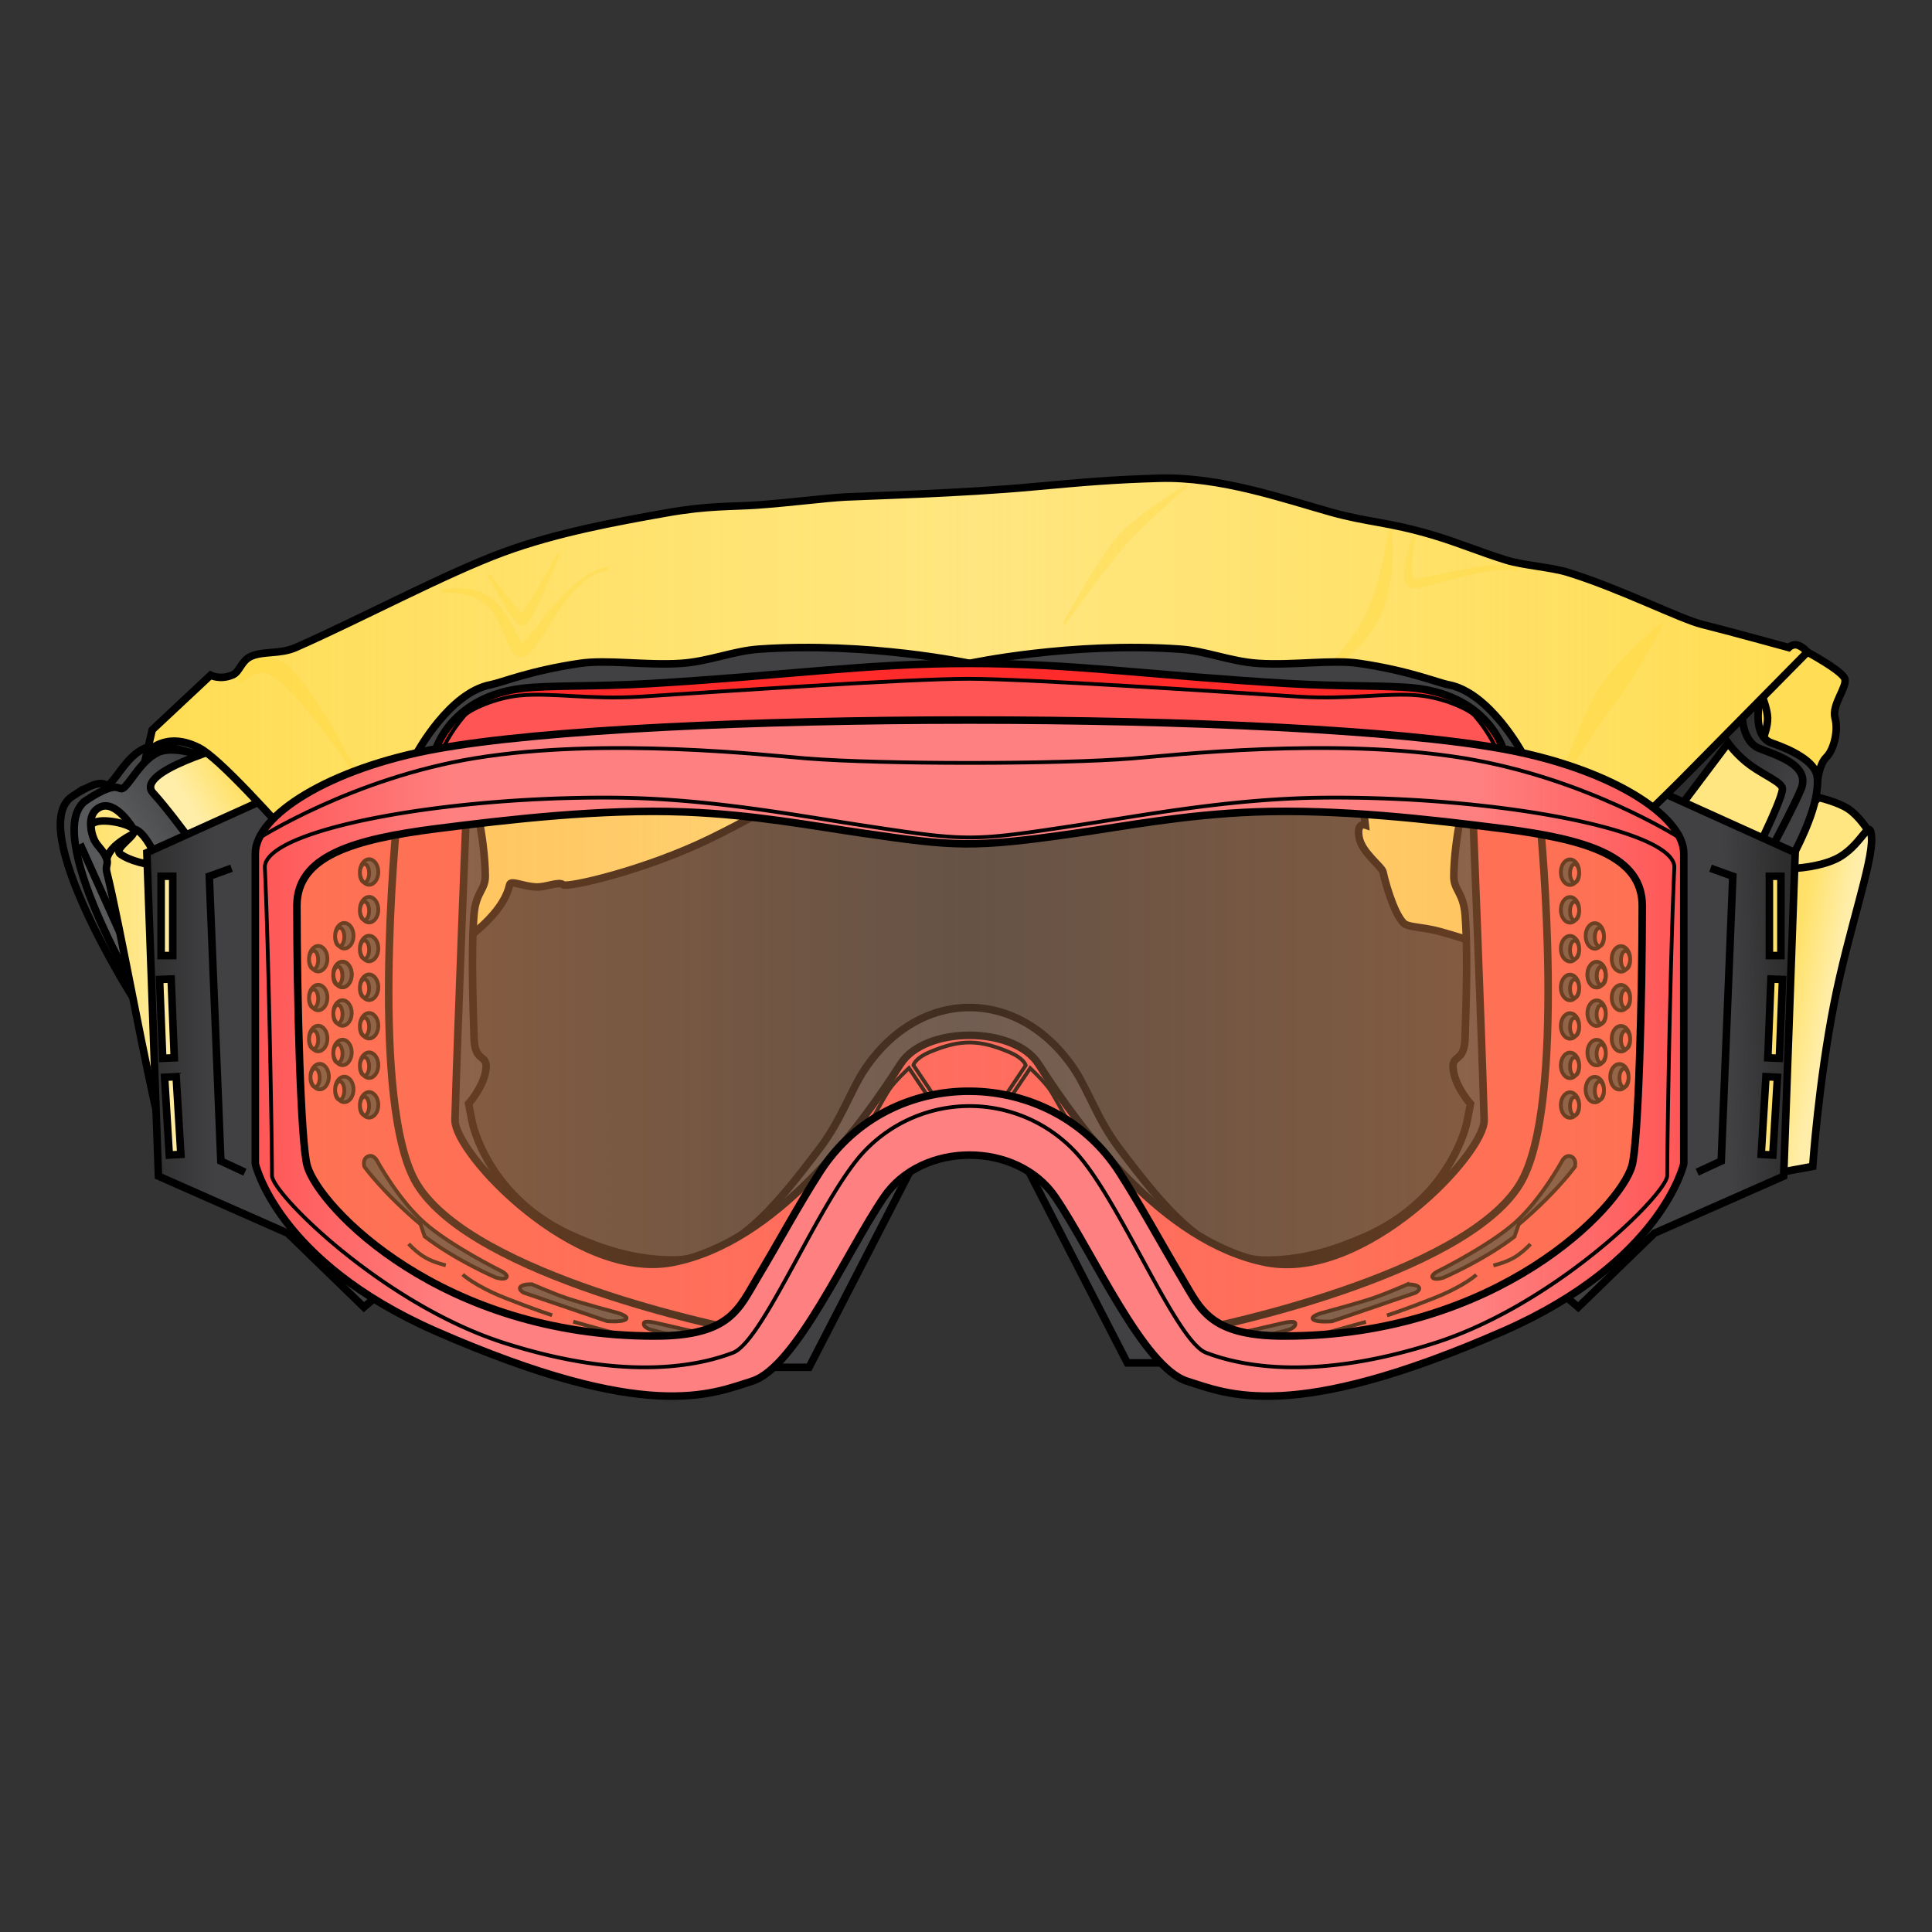 <svg xmlns="http://www.w3.org/2000/svg" xmlns:xlink="http://www.w3.org/1999/xlink" viewBox="0 0 256 256">
    <rect x="0" y="0" width="256" height="256" fill="#333333" stroke="none"/>
    <defs>
        <linearGradient id="innoGrad5">
            <stop offset="0" stop-color="#ffd42a" stop-opacity=".502"/>
            <stop offset="1" stop-color="#ffd42a" stop-opacity="0"/>
        </linearGradient>
        <linearGradient id="innoGrad4">
            <stop offset="0" stop-color="#1a1a1a" stop-opacity=".502"/>
            <stop offset="1" stop-color="#1a1a1a" stop-opacity="0"/>
        </linearGradient>
        <linearGradient id="innoGrad3">
            <stop offset="0" stop-color="#ffd42a" stop-opacity=".502"/>
            <stop offset=".5" stop-color="#ffd42a" stop-opacity="0"/>
            <stop offset="1" stop-color="#ffd42a" stop-opacity=".502"/>
        </linearGradient>
        <linearGradient id="innoGrad2">
            <stop offset="0" stop-color="#ff7f2a" stop-opacity=".251"/>
            <stop offset=".5" stop-color="#ff7f2a" stop-opacity="0"/>
            <stop offset="1" stop-color="#ff7f2a" stop-opacity=".251"/>
        </linearGradient>
        <linearGradient id="innoGrad1">
            <stop offset="0" stop-color="#ff2a2a" stop-opacity=".502"/>
            <stop offset=".139" stop-color="#ff2a2a" stop-opacity="0"/>
            <stop offset=".854" stop-color="#ff2a2a" stop-opacity="0"/>
            <stop offset="1" stop-color="#ff2a2a" stop-opacity=".502"/>
        </linearGradient>
        <linearGradient id="linearGradient932" x1="33.331" x2="223.611" y1="140.193" y2="140.193" gradientUnits="userSpaceOnUse" xlink:href="#innoGrad1"/>
        <linearGradient id="linearGradient959" x1="39.342" x2="217.608" y1="142.265" y2="142.265" gradientUnits="userSpaceOnUse" xlink:href="#innoGrad2"/>
        <linearGradient id="linearGradient984" x1="18.475" x2="240.155" y1="96.298" y2="96.298" gradientUnits="userSpaceOnUse" xlink:href="#innoGrad3"/>
        <linearGradient id="linearGradient1015" x1="7.499" x2="31.731" y1="115.723" y2="115.723" gradientUnits="userSpaceOnUse" xlink:href="#innoGrad4"/>
        <linearGradient id="linearGradient1044" x1="26.825" x2="15.998" y1="100.184" y2="107.353" gradientUnits="userSpaceOnUse" xlink:href="#innoGrad4"/>
        <linearGradient id="linearGradient1067" x1="11.576" x2="25.197" y1="132.705" y2="132.705" gradientUnits="userSpaceOnUse" xlink:href="#innoGrad5"/>
        <linearGradient id="linearGradient1096" x1="30.572" x2="25.091" y1="103.392" y2="106.918" gradientUnits="userSpaceOnUse" xlink:href="#innoGrad5"/>
        <linearGradient id="linearGradient1125" x1="230.867" x2="241.029" y1="95.14" y2="105.687" gradientUnits="userSpaceOnUse" xlink:href="#innoGrad4"/>
        <linearGradient id="linearGradient1154" x1="228.978" x2="237.202" y1="98.453" y2="103.888" gradientUnits="userSpaceOnUse" xlink:href="#innoGrad4"/>
        <linearGradient id="linearGradient1191" x1="236.631" x2="242.263" y1="132.994" y2="134.079" gradientUnits="userSpaceOnUse" xlink:href="#innoGrad5"/>
        <linearGradient id="linearGradient1228" x1="18.948" x2="28.41" y1="136.197" y2="136.197" gradientUnits="userSpaceOnUse" xlink:href="#innoGrad4"/>
        <linearGradient id="linearGradient1257" x1="237.26" x2="229.164" y1="142.745" y2="142.976" gradientUnits="userSpaceOnUse" xlink:href="#innoGrad4"/>
    </defs>
    <g stroke="#000" stroke-miterlimit="10">
        <path fill="#fd5" d="M239.486 86.402s4.614 2.477 4.963 3.542c.36 1.065-1.766 3.417-1.294 5.195.473 1.778-.197 4.257-1.16 5.199-.966.944-1.163 3.153-1.163 3.153l-9.369 3.108-8.851-7.484z"/>
        <path fill="none" d="M233.558 92.419s.63 1.608.659 2.721c.031 1.105-.527 2.532-.527 2.532"/>
    </g>
    <g>
        <path fill="#58595b" d="M9.582 105.515c4.803-3.148 4.084-.725 5.12-1.807 1.034-1.086 2.204-3.396 4.25-4.454 2.046-1.058 5.983.437 5.983.437l6.219 12.834-13.552 19.649s-14.265-22.563-8.02-26.659z"/>
        <path fill="url(#linearGradient1015)" stroke="#000" stroke-miterlimit="10" d="M9.582 105.515c4.803-3.148 4.084-.725 5.12-1.807 1.034-1.086 2.204-3.396 4.25-4.454 2.046-1.058 5.983.437 5.983.437l6.219 12.834-13.552 19.649s-14.265-22.563-8.02-26.659z"/>
        <path fill="#58595b" d="M11.471 106.008c4.802-3.148 4.083-.728 5.121-1.808 1.035-1.084 2.204-3.396 4.249-4.454 2.049-1.058 5.984.438 5.984.438l6.22 12.831-14.249 19.69c-.001 0-13.57-22.601-7.325-26.697z"/>
        <path fill="url(#linearGradient1044)" stroke="#000" stroke-miterlimit="10" d="M11.471 106.008c4.802-3.148 4.083-.728 5.121-1.808 1.035-1.084 2.204-3.396 4.249-4.454 2.049-1.058 5.984.438 5.984.438l6.22 12.831-14.249 19.69c-.001 0-13.57-22.601-7.325-26.697z"/>
        <path fill="#58595b" stroke="#000" stroke-miterlimit="10" d="M10.607 111.833l5.284 11.741"/>
        <path fill="#ffe680" stroke="#000" stroke-miterlimit="10" d="M17.69 109.867s-2.317-3.936-4.444-2.914c-2.126 1.022-.847 4.108-.847 4.108zM17.69 109.867s.646-.15 1.771 1.494c.918 1.343 1.772 3.428 1.772 3.428l-5.343 2.875-.64-5.039z"/>
        <path fill="#fea" d="M24.697 115.045s-6.177-.037-8.737-1.869c-1.082-.773 2.428-2.536 1.731-3.309-.784-.864-4.96-1.654-5.591-.549-.062.107-.036 1.14.475 2.126.396.762 1.231 1.346 1.574 2.407.205.636-.188.948 0 1.695 1.707 6.783 5.291 27.213 7.636 36.128 1.577 5.991 2.912 4.879 2.912 4.879z"/>
        <path fill="url(#linearGradient1067)" stroke="#000" stroke-miterlimit="10" d="M24.697 115.045s-6.177-.037-8.737-1.869c-1.082-.773 2.428-2.536 1.731-3.309-.784-.864-4.96-1.654-5.591-.549-.062.107-.036 1.14.475 2.126.396.762 1.231 1.346 1.574 2.407.205.636-.188.948 0 1.695 1.707 6.783 5.291 27.213 7.636 36.128 1.577 5.991 2.912 4.879 2.912 4.879z"/>
        <path fill="none" stroke="#000" stroke-miterlimit="10" d="M17.632 110.499s-1.513.763-2.458 1.675c-.945.914-1.025 1.677-1.025 1.677"/>
        <path fill="#fea" d="M20.29 105.089c-2.599-2.861 10.392-6.4 10.392-6.4l9.924 11.175-11.103 7.373c-.001-.001-5.975-8.583-9.213-12.148z"/>
        <path fill="url(#linearGradient1096)" stroke="#000" stroke-miterlimit="10" d="M20.29 105.089c-2.599-2.861 10.392-6.4 10.392-6.4l9.924 11.175-11.103 7.373c-.001-.001-5.975-8.583-9.213-12.148z"/>
        <path fill="#ffe680" stroke="#000" stroke-miterlimit="10" d="M247.49 109.983s-1.178-1.868-2.568-2.792c-1.39-.924-3.893-1.504-3.893-1.504l-10.162 8.189.176 1.693 13.908.49z"/>
        <path fill="#414042" d="M233.201 92.773s-1.152 4.736 1.563 5.68c2.72.944 5.8 2.48 6.028 4.484.763 6.735-9.926 21.074-9.926 21.074l-16.281-12.682z"/>
        <path fill="url(#linearGradient1125)" stroke="#000" stroke-miterlimit="10" d="M233.201 92.773s-1.152 4.736 1.563 5.68c2.72.944 5.8 2.48 6.028 4.484.763 6.735-9.926 21.074-9.926 21.074l-16.281-12.682z"/>
        <path fill="#414042" d="M230.867 95.14s.123 3.102 2.127 3.976c2.007.87 6.965 2.132 5.672 5.399-1.306 3.267-7.799 15.076-7.799 15.076l-14.831-9.671z"/>
        <path fill="url(#linearGradient1154)" stroke="#000" stroke-miterlimit="10" d="M230.867 95.14s.123 3.102 2.127 3.976c2.007.87 6.965 2.132 5.672 5.399-1.306 3.267-7.799 15.076-7.799 15.076l-14.831-9.671z"/>
        <path fill="#fea" d="M232.521 115.045v40.925l7.674-1.418s.756-11.034 2.836-21.61c1.887-9.59 5.127-18.636 4.963-21.88-.162-3.21-1.259 1.185-4.839 2.815-4.048 1.835-10.634 1.168-10.634 1.168z"/>
        <path fill="url(#linearGradient1191)" stroke="#000" stroke-miterlimit="10" d="M232.521 115.045v40.925l7.674-1.418s.756-11.034 2.836-21.61c1.887-9.59 5.127-18.636 4.963-21.88-.162-3.21-1.259 1.185-4.839 2.815-4.048 1.835-10.634 1.168-10.634 1.168z"/>
        <path fill="#ffe680" stroke="#000" stroke-miterlimit="10" d="M228.978 98.453s1.169 1.653 2.958 2.948c1.818 1.325 4.246 2.298 4.246 3.114 0 1.612-5.084 11.544-5.084 11.544l-10.739-6.14z"/>
        <path fill="#414042" d="M51.503 100.688l-1.374 70.883-1.91 1.637-10.097-9.8-17.126-7.563-1.536-42.864 30.668-13.864 1.375 1.571m-28.616 15.42h-1.536v10.51h1.536zm-.208 13.616l-1.535.064.414 10.442 1.535-.065zm.664 12.937l-1.533.084.621 10.302 1.533-.084z"/>
        <path fill="url(#linearGradient1228)" stroke="#000" stroke-miterlimit="10" d="M51.503 100.688l-1.374 70.883-1.91 1.637-10.097-9.8-17.126-7.563-1.536-42.864 30.668-13.864 1.375 1.571m-28.616 15.42h-1.536v10.51h1.536zm-.208 13.616l-1.535.064.414 10.442 1.535-.065zm.664 12.937l-1.533.084.621 10.302 1.533-.084z"/>
        <path fill="#414042" d="M205.838 100.688l1.369-1.571 30.666 13.864-1.529 42.864-17.126 7.563-10.097 9.8-1.914-1.637-1.369-70.883m28.615 25.93h1.529v-10.51h-1.529zm-.207 13.547l1.529.065.414-10.442-1.529-.064zm-.875 12.798l1.539.084.613-10.302-1.525-.084z"/>
        <path fill="url(#linearGradient1257)" stroke="#000" stroke-miterlimit="10" d="M205.838 100.688l1.369-1.571 30.666 13.864-1.529 42.864-17.126 7.563-10.097 9.8-1.914-1.637-1.369-70.883m28.615 25.93h1.529v-10.51h-1.529zm-.207 13.547l1.529.065.414-10.442-1.529-.064zm-.875 12.798l1.539.084.613-10.302-1.525-.084z"/>
        <path fill="none" stroke="#000" stroke-miterlimit="10" d="M30.68 115.045l-2.95 1.063 1.534 37.735 3.187 1.479M226.655 115.045l2.953 1.063-1.535 37.735-3.184 1.479"/>
    </g>
    <g>
        <path fill="#ffe680" d="M19.461 99.746s2.414-3.001 6.971-.63c5.075 2.64 27.517 30.006 27.517 30.006s12.224-5.575 13.582-11.886c.143-.652 1.665.2 3.482.291 1.366.065 3.046-.789 3.604-.291.482.441 10.843-1.876 19.604-6.174 14.733-7.228 30.825-18.289 30.825-18.289l54.917 8.51.945 8.035s-1.182-.396-.82 1.633c.348 2.029 3.072 3.903 3.184 4.618.125.713 1.307 5.346 2.725 6.751.566.57 2.457.48 4.775 1.109 3.401.926 7.542 2.468 8.403 2.276.814-.179 20.58-19.326 23.438-22.214 2.867-2.893 16.874-17.09 16.874-17.09s-.473-.591-1.182-.883c-.709-.298-1.293.284-1.293.284s-8.566-2.349-11.454-3.058c-2.898-.709-10.859-4.76-17.835-6.909-2.162-.671-5.871-.923-8.076-1.599-3.434-1.058-6.297-2.289-9.696-3.309-6.058-1.801-8.699-1.699-13.582-3.065-6.243-1.75-14.673-4.723-22.734-4.49-6.145.174-10.047.515-16.604 1.119-9.563.895-22.089 1.215-24.974 1.362-2.608.132-7.114.732-11.691 1.063-3.508.25-6.478.047-12.164 1.063-6.541 1.163-14.423 2.59-21.498 5.192-7.71 2.836-18.991 8.882-27.517 12.628-2.088.918-4.353.434-5.964 1.189-1.27.598-1.455 2.019-2.363 2.426-1.668.735-2.954.056-2.954.056l-7.736 7.241z"/>
        <path fill="url(#linearGradient984)" stroke="#000" stroke-miterlimit="10" d="M19.461 99.746s2.414-3.001 6.971-.63c5.075 2.64 27.517 30.006 27.517 30.006s12.224-5.575 13.582-11.886c.143-.652 1.665.2 3.482.291 1.366.065 3.046-.789 3.604-.291.482.441 10.843-1.876 19.604-6.174 14.733-7.228 30.825-18.289 30.825-18.289l54.917 8.51.945 8.035s-1.182-.396-.82 1.633c.348 2.029 3.072 3.903 3.184 4.618.125.713 1.307 5.346 2.725 6.751.566.57 2.457.48 4.775 1.109 3.401.926 7.542 2.468 8.403 2.276.814-.179 20.58-19.326 23.438-22.214 2.867-2.893 16.874-17.09 16.874-17.09s-.473-.591-1.182-.883c-.709-.298-1.293.284-1.293.284s-8.566-2.349-11.454-3.058c-2.898-.709-10.859-4.76-17.835-6.909-2.162-.671-5.871-.923-8.076-1.599-3.434-1.058-6.297-2.289-9.696-3.309-6.058-1.801-8.699-1.699-13.582-3.065-6.243-1.75-14.673-4.723-22.734-4.49-6.145.174-10.047.515-16.604 1.119-9.563.895-22.089 1.215-24.974 1.362-2.608.132-7.114.732-11.691 1.063-3.508.25-6.478.047-12.164 1.063-6.541 1.163-14.423 2.59-21.498 5.192-7.71 2.836-18.991 8.882-27.517 12.628-2.088.918-4.353.434-5.964 1.189-1.27.598-1.455 2.019-2.363 2.426-1.668.735-2.954.056-2.954.056l-7.736 7.241z"/>
        <path fill="#ffd42a" fill-opacity=".251" d="M32.286 90.292c-.003.006-.006-.043.057-.091.09-.069.23-.187.408-.319.312-.231.705-.478 1.148-.62.439-.141.856-.159 1.293-.047.414.106.983.362 1.711.99l.036.027c.977.728 2.115 1.97 2.994 2.999 1.3 1.522 2.632 3.289 3.21 4.058 1.313 1.746 1.959 2.642 2.288 3.134.218.325.436.672.68 1.073.24.392.526.88.525.878a.366.366 90 0 0 .632-.37c0-.002-.293-.491-.53-.887-.249-.414-.45-.75-.65-1.101-.393-.689-.663-1.282-1.902-3.417a72.11 72.11 0 0 0-2.811-4.473c-.768-1.117-1.858-2.613-2.898-3.647l-.044-.043c-1.014-.88-2.041-1.302-3.011-1.34a3.543 3.543 0 0 0-2.337.754c-.558.431-.93.958-1.147 1.35-.13.236-.214.437-.255.568-.028.093-.078.126-.082.132a.394.394 90 0 0 .685.392zM58.826 78.56c-.005 0 .14-.04.394-.037.384.005 1.002.024 1.715.134a8.417 8.417 0 0 1 1.867.499c.625.253 1.21.6 1.696 1.07.508.491.946 1.132 1.334 1.834.389.703.717 1.448 1.016 2.145.288.673.57 1.352.84 1.835.135.238.304.498.519.695.111.103.262.213.454.283a1.135 1.135 0 0 0 .674.033c.254-.066.472-.196.649-.331.18-.138.35-.305.51-.484.32-.357.65-.818.985-1.323.68-1.025 1.44-2.312 2.311-3.614.871-1.3 1.853-2.615 2.955-3.669.22-.21.445-.41.675-.597.923-.752 1.937-1.231 2.972-1.422a.25.25 90 0 0-.09-.492c-1.14.21-2.184.804-3.185 1.516-.252.18-.5.37-.746.571-1.227 1.005-2.368 2.256-3.393 3.485-1.025 1.23-1.938 2.44-2.686 3.342-.378.455-.7.816-.971 1.066a2.416 2.416 0 0 1-.323.261c-.079.05-.12.056-.088.047a.546.546 0 0 1 .323.014c.094.034.089.055.1.057-.017-.004-.106-.106-.22-.284-.24-.375-.515-.937-.874-1.641-.349-.684-.758-1.462-1.244-2.2-.486-.736-1.059-1.449-1.742-1.995-.668-.531-1.419-.869-2.15-1.08a9.04 9.04 0 0 0-2.1-.332c-.766-.034-1.42.022-1.816.078-.266.038-.424.04-.43.04a.25.25 90 0 0 .07.496z"/>
        <path fill="#ffd42a" fill-opacity=".251" d="M64.663 76.443s.177.221.394.616c.325.591.84 1.524 1.382 2.453.45.771.932 1.561 1.347 2.156.206.294.41.562.597.76.092.098.198.197.314.276.059.04.134.084.225.118a.87.87 0 0 0 .38.055c.2-.02.34-.103.41-.151.081-.055.146-.118.197-.171a2.78 2.78 0 0 0 .286-.375c.18-.275.387-.648.602-1.068a62.76 62.76 0 0 0 1.428-3.055 203.044 203.044 0 0 0 1.486-3.471c.234-.558.424-.886.424-.886a.25.25 90 0 0-.452-.214s-.132.354-.422.883a157.02 157.02 0 0 1-1.847 3.276 63.987 63.987 0 0 1-1.721 2.826c-.252.383-.469.69-.632.89a1.39 1.39 0 0 1-.152.165.547.547 0 0 1 .298-.093.53.53 0 0 1 .213.033c.04.016.052.028.052.029a.47.47 0 0 1-.121-.082 6.183 6.183 0 0 1-.567-.549 35.052 35.052 0 0 1-1.593-1.869 85.13 85.13 0 0 1-1.714-2.207c-.269-.359-.39-.612-.39-.611a.25.25 90 0 0-.424.266zM156.971 64.29s-.21.191-.62.445c-.615.382-1.61 1.01-2.728 1.773a49.408 49.408 0 0 0-2.914 2.137c-.958.764-1.867 1.57-2.566 2.353l-.105.12c-.673.772-1.43 1.829-2.189 2.978a88.88 88.88 0 0 0-2.335 3.775 168.187 168.187 0 0 0-2.08 3.65c-.308.555-.538.857-.538.857a.25.25 90 0 0 .424.264s.168-.339.536-.853c.555-.775 1.453-2.01 2.471-3.38a199 199 0 0 1 2.657-3.499 68.61 68.61 0 0 1 2.338-2.865 42.494 42.494 0 0 1 2.293-2.368 96.596 96.596 0 0 1 2.6-2.414c.998-.896 1.88-1.657 2.43-2.123.366-.31.615-.442.614-.442a.25.25 90 0 0-.288-.408zM183.965 70.47c0-.002.022.045-.003.132-.11.409-.31 1.717-.661 3.379-.428 2.026-1.06 4.5-2.002 6.627l-.018.04c-.943 2.113-2.21 3.943-3.31 5.3a23.62 23.62 0 0 1-1.595 1.787c-.24.24-.418.318-.412.314a.375.375 90 0 0 .431.614c.005-.004.148-.15.448-.341.45-.286 1.188-.781 2.026-1.492 1.386-1.177 3.1-2.996 4.151-5.418l.02-.047c1.022-2.385 1.387-5.135 1.482-7.23.08-1.752-.027-3.1-.117-3.522-.019-.09.003-.139.003-.14a.221.221 90 0 0-.443-.004zM187.11 71.162c0 .002-.045.26-.167.652a27.989 27.989 0 0 0-.655 2.449c-.082.39-.152.787-.195 1.165a5.636 5.636 0 0 0-.033 1.085c.015.17.041.338.086.497.045.16.112.321.212.469a1.165 1.165 0 0 0 .56.442c.149.053.303.074.456.067a3.84 3.84 0 0 0 .475-.056c.174-.03.37-.07.584-.119.426-.096.938-.228 1.502-.377 1.137-.302 2.497-.68 3.897-1.027 1.398-.346 2.817-.655 4.054-.815.619-.08 1.186-.122 1.68-.114.454.007.835.057 1.134.152.027.009.052.02.077.03a.263.263 90 0 0 .202-.485l-.098-.039c-.358-.145-.796-.23-1.284-.27a11.963 11.963 0 0 0-1.781.008c-1.29.09-2.76.327-4.189.603-1.429.277-2.826.594-3.961.841-.57.124-1.07.23-1.478.306-.204.038-.38.067-.528.087-.15.02-.259.03-.33.03-.013 0-.003 0 .01.004a.077.077 0 0 1 .012.006c.022.013.019.021.005.009a.4.4 0 0 1-.077-.126 1.563 1.563 0 0 1-.087-.282 4.765 4.765 0 0 1-.094-.879c-.01-.342.001-.715.027-1.096.06-.914.197-1.845.303-2.447.07-.399.163-.638.163-.636a.25.25 90 0 0-.482-.134zM220.28 82.446s-.014.095-.146.18c-.569.36-2.046 1.603-3.642 3.163a43.104 43.104 0 0 0-2.932 3.141c-.373.448-.725.896-1.042 1.336a19.024 19.024 0 0 0-1.139 1.752c-.512.91-1.093 2.148-1.67 3.47-.579 1.328-1.166 2.769-1.689 4.095a184.11 184.11 0 0 0-1.494 3.92c-.218.594-.446.902-.446.902a.25.25 90 0 0 .448.22s.104-.368.445-.899c.523-.812 1.335-2.076 2.27-3.514.772-1.19 1.617-2.48 2.41-3.664a96.154 96.154 0 0 1 2.086-3.021c.317-.433.718-.986 1.136-1.579.3-.424.609-.88.921-1.356a85.202 85.202 0 0 0 2.23-3.601c1.12-1.908 2.028-3.61 2.265-4.238.055-.147.145-.18.145-.179a.101.101 90 0 0-.156-.128z"/>
    </g>
    <g stroke="#000" stroke-miterlimit="10">
        <path fill="#414042" d="M107.211 170.498l-15.27 8.507-23.778-2.21-17.798-8.98-13.146-12.747-1.105-42.837 26.453-7.715s1.697 6.222 1.736 11.572c.01 1.836-1.265 2.124-1.499 5.118-.446 5.735-.01 14.654 0 16.068.028 3.781 1.89 2.196 1.578 4.487-.315 2.283-2.287 4.479-2.287 4.479l.472 2.446s2.024 10.278 13.784 15.277c3.345 1.423 7.288 2.89 12.44 2.988 8.341.153 13.989-7.099 19.837-14.805 2.829-3.725 4.131-7.721 5.907-10.387 7.32-11.022 20.554-11.007 27.876.016 1.772 2.675 3.067 6.672 5.897 10.396 5.848 7.705 11.495 14.958 19.851 14.804 5.15-.102 9.087-1.565 12.439-2.987 11.748-5 13.777-15.277 13.777-15.277l.473-2.446s-1.975-2.197-2.283-4.489c-.315-2.282 1.545-.706 1.574-4.479.01-1.414.445-10.334 0-16.069-.234-2.993-1.515-3.281-1.501-5.116.041-5.352 1.737-11.573 1.737-11.573l26.454 7.716-1.1 42.837-13.149 12.747-17.794 8.98-23.784 2.205-15.276-8.502s-6.376-20.102-21.255-19.865c-14.88.237-21.26 19.841-21.26 19.841z"/>
        <path fill="#f55" d="M128.472 149.158l-11.023 4.564-24.09 29.292-44.409-12.602-12.599-19.048V111.06l25.509-5.375s-1.259 31.503-1.572 42.679c-.125 4.444 15.896 21.459 28.893 18.906 13.686-2.695 24.679-17.744 30.159-26.302 3.233-5.059 15.034-5.039 18.265.025 5.488 8.558 16.475 23.606 30.153 26.299 13.003 2.555 29.029-14.46 28.898-18.903-.318-11.177-1.57-42.68-1.57-42.68l25.509 5.375v40.296L208 170.438l-44.414 12.597-24.091-29.291z"/>
        <path fill="none" stroke-width=".5" d="M114.536 150.186s2.544-4.715 3.309-5.838c.758-1.117 2.597-2.823 2.597-2.823l2.916 4.327.625-.32-2.955-4.401s.212-.906 2.17-1.73c4.123-1.75 6.668-1.624 10.547.02 1.963.829 2.174 1.735 2.174 1.735l-2.955 4.402.625.32 2.92-4.336s1.835 1.715 2.599 2.828c.752 1.126 3.306 5.834 3.306 5.834"/>
        <path fill="#414042" stroke-width=".5" d="M48.91 120.693c0 .674-.275 1.219-.611 1.219-.336 0-.611-.545-.611-1.219 0-.675.275-1.226.611-1.226.336 0 .611.551.611 1.226zm0-1.847c-.673 0-1.223.755-1.223 1.69 0 .935.55 1.696 1.223 1.696.672 0 1.219-.761 1.219-1.696 0-.934-.546-1.69-1.219-1.69zM48.91 125.837c0 .675-.275 1.221-.611 1.221-.336 0-.611-.545-.611-1.221 0-.675.275-1.227.611-1.227.336 0 .611.553.611 1.227zm0-1.846c-.673 0-1.223.755-1.223 1.69 0 .936.55 1.696 1.223 1.696.672 0 1.219-.761 1.219-1.696 0-.935-.546-1.69-1.219-1.69zM48.91 130.979c0 .677-.275 1.215-.611 1.215-.336 0-.611-.538-.611-1.215 0-.685.275-1.224.611-1.224.336 0 .611.539.611 1.224zm0-1.857c-.673 0-1.223.761-1.223 1.695 0 .936.55 1.696 1.223 1.696.672 0 1.219-.761 1.219-1.696 0-.934-.546-1.695-1.219-1.695zM48.91 136.077c0 .674-.275 1.224-.611 1.224-.336 0-.611-.55-.611-1.224 0-.674.275-1.227.611-1.227.336 0 .611.553.611 1.227zm0-1.846c-.673 0-1.223.747-1.223 1.684 0 .937.55 1.694 1.223 1.694.672 0 1.219-.758 1.219-1.694 0-.936-.546-1.684-1.219-1.684zM48.91 141.298c0 .682-.275 1.221-.611 1.221-.336 0-.611-.539-.611-1.221 0-.679.275-1.218.611-1.218.336 0 .611.539.611 1.218zm0-1.851c-.673 0-1.223.761-1.223 1.695 0 .936.55 1.696 1.223 1.696.672 0 1.219-.761 1.219-1.696 0-.934-.546-1.695-1.219-1.695zM48.91 146.553c0 .673-.275 1.225-.611 1.225-.336 0-.611-.552-.611-1.225 0-.674.275-1.227.611-1.227.336 0 .611.553.611 1.227zm0-1.846c-.673 0-1.223.761-1.223 1.695s.55 1.688 1.223 1.688c.672 0 1.219-.753 1.219-1.688 0-.935-.546-1.695-1.219-1.695zM45.624 124.141c0 .68-.275 1.226-.611 1.226-.336 0-.611-.546-.611-1.226 0-.673.275-1.219.611-1.219.336 0 .611.546.611 1.219zm0-1.845c-.672 0-1.223.76-1.223 1.694 0 .936.55 1.69 1.223 1.69s1.22-.754 1.22-1.69c0-.934-.548-1.694-1.22-1.694zM45.384 129.285c0 .674-.275 1.223-.611 1.223-.336 0-.611-.549-.611-1.223 0-.675.275-1.226.611-1.226.336.001.611.551.611 1.226zm0-1.847c-.672 0-1.222.752-1.222 1.684 0 .937.55 1.696 1.222 1.696.673 0 1.221-.76 1.221-1.696 0-.933-.548-1.684-1.221-1.684zM48.91 115.697c0 .68-.275 1.226-.611 1.226-.336 0-.611-.545-.611-1.226 0-.674.275-1.219.611-1.219.336 0 .611.545.611 1.219zm0-1.845c-.673 0-1.223.761-1.223 1.695 0 .936.55 1.689 1.223 1.689.672 0 1.219-.754 1.219-1.689s-.546-1.695-1.219-1.695z"/>
        <path fill="#414042" stroke-width=".5" d="M45.384 129.285c0 .674-.275 1.223-.611 1.223-.336 0-.611-.549-.611-1.223 0-.675.275-1.226.611-1.226.336.001.611.551.611 1.226zm0-1.847c-.672 0-1.222.752-1.222 1.684 0 .937.55 1.696 1.222 1.696.673 0 1.221-.76 1.221-1.696 0-.933-.548-1.684-1.221-1.684zM45.384 134.381c0 .674-.275 1.226-.611 1.226-.336 0-.611-.552-.611-1.226 0-.674.275-1.227.611-1.227.336 0 .611.553.611 1.227zm0-1.846c-.672 0-1.222.761-1.222 1.695 0 .936.55 1.685 1.222 1.685.673 0 1.221-.749 1.221-1.685 0-.934-.548-1.695-1.221-1.695zM45.384 139.61c0 .674-.275 1.217-.611 1.217-.336 0-.611-.543-.611-1.217 0-.675.275-1.227.611-1.227.336.001.611.553.611 1.227zm0-1.846c-.672 0-1.222.748-1.222 1.683 0 .936.55 1.696 1.222 1.696.673 0 1.221-.761 1.221-1.696 0-.935-.548-1.683-1.221-1.683zM45.624 144.508c0 .674-.275 1.225-.611 1.225-.336 0-.611-.551-.611-1.225s.275-1.227.611-1.227c.336 0 .611.553.611 1.227zm0-1.846c-.672 0-1.223.75-1.223 1.686 0 .936.55 1.692 1.223 1.692s1.22-.757 1.22-1.692c0-.935-.548-1.686-1.22-1.686zM42.162 127.194c0 .677-.271 1.218-.607 1.218-.338 0-.611-.541-.611-1.218 0-.677.273-1.223.611-1.223.336 0 .607.546.607 1.223zm0-1.85c-.674 0-1.218.76-1.218 1.693 0 .934.544 1.691 1.218 1.691.678 0 1.222-.758 1.222-1.691-.001-.933-.545-1.693-1.222-1.693zM42.162 132.338c0 .674-.271 1.221-.607 1.221-.338 0-.611-.547-.611-1.221 0-.675.273-1.227.611-1.227.336 0 .607.552.607 1.227zm0-1.846c-.674 0-1.218.747-1.218 1.682 0 .936.544 1.696 1.218 1.696.678 0 1.222-.761 1.222-1.696-.001-.935-.545-1.682-1.222-1.682zM42.162 137.771c0 .676-.271 1.214-.607 1.214-.338 0-.611-.538-.611-1.214 0-.685.273-1.225.611-1.225.336.001.607.541.607 1.225zm0-1.856c-.674 0-1.218.76-1.218 1.694 0 .936.544 1.696 1.218 1.696.678 0 1.222-.761 1.222-1.696-.001-.934-.545-1.694-1.222-1.694zM42.363 142.812c0 .674-.275 1.226-.611 1.226-.336 0-.612-.552-.612-1.226 0-.674.276-1.227.612-1.227.336 0 .611.553.611 1.227zm0-1.846c-.676 0-1.223.761-1.223 1.695 0 .936.547 1.687 1.223 1.687.673 0 1.217-.751 1.217-1.687 0-.934-.544-1.695-1.217-1.695zM48.28 154.591s-.305-.972.435-1.344c.738-.368 1.218.51 1.218.51s2.774 5.127 6.263 8.229c3.483 3.105 10.197 6.422 10.197 6.422s1.006.502.709.862c-.304.372-1.418 0-1.418 0s-5.329-2.288-9.412-5.435l-.549-1.613c-4.983-4.201-7.443-7.631-7.443-7.631zM70.485 170.174s-1.125-.055-1.496.319c-.375.368.391.79.391.79s3.544 1.201 5.115 1.74c1.565.54 5.95 2.034 5.95 2.034s1.975.172 2.481-.237c.5-.403-1.105-.865-1.105-.865s-4.646-1.247-6.575-1.891c-1.924-.638-4.761-1.89-4.761-1.89zM86.938 175.292s-1.497-.368-1.612 0c-.195.637 1.063.943 1.063.943l4.171 1.069.755-1.008z"/>
        <path fill="none" stroke-width=".5" d="M54.146 164.822s1.043 1.14 2.204 1.808c1.162.676 2.716 1.027 2.716 1.027M61.311 168.881s1.594 1.508 5.63 3.111c4.037 1.594 6.221 2.282 6.221 2.282M75.953 175.128l6.34 1.763"/>
        <path fill="#414042" stroke-width=".5" d="M208.646 119.492c.334 0 .605.545.605 1.225 0 .675-.271 1.22-.605 1.22-.344 0-.608-.545-.608-1.22 0-.68.265-1.225.608-1.225zm-1.828 1.069c0 .935.538 1.692 1.22 1.692.677 0 1.214-.757 1.214-1.692 0-.935-.537-1.696-1.214-1.696-.682 0-1.22.761-1.22 1.696zM208.646 124.635c.334 0 .605.549.605 1.228 0 .672-.271 1.218-.605 1.218-.344 0-.608-.546-.608-1.218 0-.678.265-1.228.608-1.228zm-1.828 1.071c0 .936.538 1.695 1.22 1.695.677 0 1.214-.76 1.214-1.695s-.537-1.694-1.214-1.694c-.682 0-1.22.759-1.22 1.694zM208.646 129.779c.334 0 .605.539.605 1.214 0 .685-.271 1.226-.605 1.226-.344 0-.608-.541-.608-1.226 0-.675.265-1.214.608-1.214zm-1.828 1.063c0 .936.538 1.697 1.22 1.697.677 0 1.214-.762 1.214-1.697 0-.934-.537-1.695-1.214-1.695-.682-.001-1.22.761-1.22 1.695zM208.646 134.875c.334 0 .605.551.605 1.227 0 .674-.271 1.217-.605 1.217-.344 0-.608-.543-.608-1.217 0-.676.265-1.227.608-1.227zm-1.828 1.063c0 .936.538 1.697 1.22 1.697.677 0 1.214-.762 1.214-1.697 0-.934-.537-1.684-1.214-1.684-.682 0-1.22.75-1.22 1.684zM208.646 140.104c.334 0 .605.54.605 1.214 0 .679-.271 1.225-.605 1.225-.344 0-.608-.546-.608-1.225 0-.673.265-1.214.608-1.214zm-1.828 1.064c0 .936.538 1.695 1.22 1.695.677 0 1.214-.76 1.214-1.695s-.537-1.695-1.214-1.695c-.682 0-1.22.759-1.22 1.695zM208.646 145.352c.334 0 .605.553.605 1.227 0 .673-.271 1.224-.605 1.224-.344 0-.608-.551-.608-1.224 0-.675.265-1.227.608-1.227zm-1.828 1.075c0 .935.538 1.683 1.22 1.683.677 0 1.214-.748 1.214-1.683 0-.936-.537-1.694-1.214-1.694-.682-.001-1.22.758-1.22 1.694zM211.933 122.946c.333 0 .604.547.604 1.22 0 .674-.271 1.226-.604 1.226-.343 0-.61-.552-.61-1.226-.001-.673.267-1.22.61-1.22zm-1.828 1.065c0 .937.537 1.695 1.217 1.695.676 0 1.214-.758 1.214-1.695 0-.935-.538-1.69-1.214-1.69-.679 0-1.217.755-1.217 1.69zM212.171 128.085c.334 0 .605.549.605 1.226 0 .674-.271 1.213-.605 1.213-.341 0-.611-.539-.611-1.213 0-.677.27-1.226.611-1.226zm-1.827 1.061c0 .936.537 1.695 1.216 1.695.679 0 1.217-.76 1.217-1.695 0-.934-.538-1.687-1.217-1.687s-1.216.753-1.216 1.687zM208.646 114.501c.334 0 .605.546.605 1.22 0 .676-.271 1.226-.605 1.226-.344 0-.608-.55-.608-1.226 0-.673.265-1.22.608-1.22zm-1.828 1.067c0 .937.538 1.692 1.22 1.692.677 0 1.214-.755 1.214-1.692 0-.936-.537-1.692-1.214-1.692-.682 0-1.22.757-1.22 1.692z"/>
        <path fill="#414042" stroke-width=".5" d="M212.171 128.085c.334 0 .605.549.605 1.226 0 .674-.271 1.213-.605 1.213-.341 0-.611-.539-.611-1.213 0-.677.27-1.226.611-1.226zm-1.827 1.061c0 .936.537 1.695 1.216 1.695.679 0 1.217-.76 1.217-1.695 0-.934-.538-1.687-1.217-1.687s-1.216.753-1.216 1.687zM212.171 133.18c.334 0 .605.553.605 1.227s-.271 1.225-.605 1.225c-.341 0-.611-.551-.611-1.225s.27-1.227.611-1.227zm-1.827 1.074c0 .936.537 1.684 1.216 1.684.679 0 1.217-.748 1.217-1.684 0-.936-.538-1.693-1.217-1.693s-1.216.757-1.216 1.693zM212.171 138.408c.334 0 .605.544.605 1.226 0 .675-.271 1.214-.605 1.214-.341 0-.611-.539-.611-1.214 0-.682.27-1.226.611-1.226zm-1.827 1.063c0 .936.537 1.697 1.216 1.697.679 0 1.217-.762 1.217-1.697 0-.934-.538-1.69-1.217-1.69s-1.216.756-1.216 1.69zM211.933 143.307c.333 0 .604.552.604 1.227 0 .674-.271 1.216-.604 1.216-.343 0-.61-.542-.61-1.216-.001-.676.267-1.227.61-1.227zm-1.828 1.062c0 .936.537 1.695 1.217 1.695.676 0 1.214-.76 1.214-1.695s-.538-1.683-1.214-1.683c-.679.001-1.217.748-1.217 1.683zM215.39 125.995c.342 0 .614.544.614 1.222 0 .676-.272 1.218-.614 1.218-.331 0-.605-.542-.605-1.218-.001-.678.274-1.222.605-1.222zm-1.828 1.064c0 .935.55 1.695 1.223 1.695.672 0 1.22-.76 1.22-1.695 0-.934-.548-1.69-1.22-1.69-.674 0-1.223.756-1.223 1.69zM215.39 131.137c.342 0 .614.547.614 1.227 0 .674-.272 1.211-.614 1.211-.331 0-.605-.537-.605-1.211-.001-.68.274-1.227.605-1.227zm-1.828 1.062c0 .936.55 1.695 1.223 1.695.672 0 1.22-.76 1.22-1.695s-.548-1.687-1.22-1.687c-.674.001-1.223.752-1.223 1.687zM215.39 136.572c.342 0 .614.539.614 1.215 0 .684-.272 1.223-.614 1.223-.331 0-.605-.539-.605-1.223-.001-.676.274-1.215.605-1.215zm-1.828 1.063c0 .936.55 1.695 1.223 1.695.672 0 1.22-.76 1.22-1.695s-.548-1.695-1.22-1.695c-.674-.001-1.223.759-1.223 1.695zM215.192 141.609c.341 0 .605.553.605 1.227s-.265 1.227-.605 1.227c-.34 0-.604-.553-.604-1.227s.264-1.227.604-1.227zm-1.828 1.076c0 .936.541 1.685 1.224 1.685.673 0 1.21-.749 1.21-1.685 0-.935-.537-1.694-1.21-1.694-.683-.001-1.224.759-1.224 1.694zM208.666 154.616s.309-.973-.432-1.349c-.742-.364-1.223.515-1.223.515s-2.773 5.123-6.257 8.229c-3.493 3.105-10.203 6.423-10.203 6.423s-1.012.5-.709.861c.305.365 1.418 0 1.418 0s5.321-2.287 9.411-5.435l.556-1.613c4.97-4.201 7.439-7.631 7.439-7.631zM186.465 170.199s1.12-.061 1.489.318c.383.369-.391.784-.391.784s-3.543 1.206-5.107 1.747a8806.22 8806.22 0 0 1-5.957 2.029s-1.974.175-2.474-.236c-.508-.4 1.097-.861 1.097-.861s4.646-1.252 6.576-1.891c1.93-.639 4.767-1.89 4.767-1.89zM170.008 175.314s1.49-.365 1.611 0c.195.638-1.07.945-1.07.945l-4.17 1.07-.755-1.008z"/>
        <path fill="none" stroke-width=".5" d="M202.799 164.847s-1.049 1.14-2.209 1.808c-1.162.669-2.711 1.027-2.711 1.027M195.629 168.906s-1.594 1.508-5.628 3.104c-4.029 1.601-6.219 2.288-6.219 2.288M180.991 175.152l-6.339 1.762"/>
        <path fill="none" d="M52.531 109.318s-3.621 37.235 2.726 47.597c7.527 12.287 41.563 19.089 41.563 19.089M204.104 109.312s3.629 37.235-2.719 47.597c-7.531 12.288-41.57 19.089-41.57 19.089"/>
    </g>
    <g>
        <path fill="#ffb380" fill-opacity=".251" d="M114.459 110.395c-6.736-.972-14.488-2.476-23.783-2.836-11.027-.427-23.487 1.026-32.752 2.203-11.315 1.439-18.582 3.688-18.582 10.238.002 11.672.484 31.461 1.375 34.482 1.617 5.519 17.838 22.52 46.024 22.52 10.078 0 11.157-3.634 13.7-7.868 2.643-4.396 5.359-9.464 8.188-13.859 9.373-14.583 30.711-13.973 39.682 0 2.828 4.396 5.559 9.463 8.187 13.859 2.557 4.234 3.629 7.868 13.707 7.868 28.191 0 44.404-17.001 46.029-22.52.886-3.021 1.372-22.81 1.374-34.482 0-6.55-7.267-8.8-18.587-10.238-9.262-1.177-21.718-2.63-32.75-2.203-9.303.36-17.054 1.864-23.784 2.836-13.674 1.97-16.068 1.723-28.028 0z"/>
        <path fill="url(#linearGradient959)" d="M114.459 110.418c-6.736-.972-14.488-2.476-23.783-2.836-11.027-.427-23.487 1.026-32.752 2.203-11.315 1.439-18.582 3.688-18.582 10.238.002 11.672.484 31.461 1.375 34.482 1.617 5.519 17.838 22.52 46.024 22.52 10.078 0 11.157-3.634 13.7-7.868 2.643-4.396 5.359-9.464 8.188-13.859 9.373-14.583 30.711-13.973 39.682 0 2.828 4.396 5.559 9.463 8.187 13.859 2.557 4.234 3.629 7.868 13.707 7.868 28.191 0 44.404-17.001 46.029-22.52.886-3.021 1.372-22.81 1.374-34.482 0-6.55-7.267-8.8-18.587-10.238-9.262-1.177-21.718-2.63-32.75-2.203-9.303.36-17.054 1.864-23.784 2.836-13.674 1.97-16.068 1.723-28.028 0z"/>
    </g>
    <g>
        <path fill="#414042" stroke="#000" stroke-miterlimit="10" d="M198.194 99.062l3.5.684s-4.323-7.989-9.764-9.014c-1.438-.265-5.107-1.84-11.803-2.83-3.619-.54-8.759.301-13.386 0-3.734-.245-6.928-1.65-10.398-1.89-14.435-.999-27.872 1.89-27.872 1.89s-13.43-2.889-27.872-1.89c-3.477.24-6.656 1.646-10.395 1.89-4.63.301-9.77-.54-13.382 0-6.702.99-10.377 2.564-11.813 2.83-5.438 1.024-9.754 9.014-9.754 9.014l3.498-.684z"/>
        <path fill="#ff2a2a" stroke="#000" stroke-miterlimit="10" d="M199.174 99.24s-2.045-6.93-11.497-8.035c-3.689-.429-9.527-.197-16.847-.625-18.183-1.072-28.581-2.675-42.358-2.676-13.777-.001-24.174 1.604-42.363 2.676-7.314.429-13.152.197-16.849.625-9.446 1.105-11.495 8.035-11.495 8.035z"/>
        <path fill="#f55" stroke="#000" stroke-miterlimit="10" stroke-width=".5" d="M128.472 101.443l-71.18 2.049s.473-4.252 4.253-8.663c.644-.747 4.004-2.36 7.402-2.679 4.271-.391 9.225.579 15.903.16 9.811-.621 35.671-2.39 43.621-2.365 7.95.025 33.866 1.748 43.622 2.365 6.671.418 11.626-.551 15.903-.16 3.402.319 6.757 1.932 7.397 2.679 3.779 4.411 4.252 8.663 4.252 8.663l-71.173-2.049"/>
        <path fill="#414042" stroke="#000" stroke-miterlimit="10" d="M142.646 154.727l11.425 25.862h-4.695l-13.31-25.862zM113.946 155.322l-11.429 25.85h4.693l13.317-25.85z"/>
        <path fill="#ff8080" d="M199.174 99.24c14.11 2.567 23.937 8.798 23.937 13.859v41.094s-2.83 12.956-23.937 22.211c-28.025 12.274-36.52 8.299-41.885 6.61-5.823-1.843-12.44-17.009-17.474-24.404-5.046-7.408-17.64-7.408-22.68 0-5.039 7.396-11.656 22.562-17.48 24.404-5.365 1.688-13.859 5.664-41.89-6.61-21.106-9.255-23.934-22.211-23.934-22.211v-41.094c0-5.062 9.829-11.292 23.934-13.859 28.044-5.108 113.372-5.108 141.409 0zm-84.715 11.178c-6.736-.967-14.488-2.471-23.783-2.831-11.028-.431-23.487 1.026-32.752 2.204-11.315 1.438-18.583 3.682-18.582 10.234.001 11.667.483 31.465 1.374 34.486 1.617 5.517 17.838 22.52 46.024 22.52 10.078 0 11.157-3.636 13.7-7.869 2.643-4.4 5.359-9.463 8.188-13.858 9.373-14.583 30.71-13.977 39.681 0 2.828 4.396 5.559 9.458 8.187 13.858 2.557 4.233 3.629 7.869 13.707 7.869 28.191 0 44.404-17.003 46.029-22.52.886-3.021 1.372-22.819 1.374-34.486 0-6.552-7.267-8.797-18.587-10.234-9.262-1.177-21.718-2.635-32.75-2.204-9.303.36-17.054 1.864-23.784 2.831-13.671 1.975-16.066 1.728-28.026 0z"/>
        <path fill="url(#linearGradient932)" stroke="#000" stroke-miterlimit="10" d="M199.174 99.24c14.11 2.567 23.937 8.798 23.937 13.859v41.094s-2.83 12.956-23.937 22.211c-28.025 12.274-36.52 8.299-41.885 6.61-5.823-1.843-12.44-17.009-17.474-24.404-5.046-7.408-17.64-7.408-22.68 0-5.039 7.396-11.656 22.562-17.48 24.404-5.365 1.688-13.859 5.664-41.89-6.61-21.106-9.255-23.934-22.211-23.934-22.211v-41.094c0-5.062 9.829-11.292 23.934-13.859 28.044-5.108 113.372-5.108 141.409 0zm-84.715 11.178c-6.736-.967-14.488-2.471-23.783-2.831-11.028-.431-23.487 1.026-32.752 2.204-11.315 1.438-18.583 3.682-18.582 10.234.001 11.667.483 31.465 1.374 34.486 1.617 5.517 17.838 22.52 46.024 22.52 10.078 0 11.157-3.636 13.7-7.869 2.643-4.4 5.359-9.463 8.188-13.858 9.373-14.583 30.71-13.977 39.681 0 2.828 4.396 5.559 9.458 8.187 13.858 2.557 4.233 3.629 7.869 13.707 7.869 28.191 0 44.404-17.003 46.029-22.52.886-3.021 1.372-22.819 1.374-34.486 0-6.552-7.267-8.797-18.587-10.234-9.262-1.177-21.718-2.635-32.75-2.204-9.303.36-17.054 1.864-23.784 2.831-13.671 1.975-16.066 1.728-28.026 0z"/>
        <path fill="none" stroke="#000" stroke-miterlimit="10" stroke-width=".5" d="M222.612 111.062s-12.394-7.951-28.632-10.604c-17.36-2.83-38.808-.363-43.933.041-9.926.786-33.231.786-43.15 0-5.125-.404-26.566-2.871-43.934-.041-16.24 2.654-28.638 10.604-28.638 10.604"/>
        <path fill="none" stroke="#000" stroke-miterlimit="10" stroke-width=".5" d="M142.958 109.318c8.715-1.323 20.149-3.493 32.209-3.621 22.899-.242 46.931 4.262 46.692 9.289-.492 10.266-.945 35.744-.945 40.79 0 2.334-14.744 17.072-30.874 22.2-16.456 5.24-26.134 2.835-30.235 1.264-4.086-1.583-11.581-20.676-17.474-26.772a19.207 19.207 0 0 0-27.718 0c-5.89 6.097-13.386 25.189-17.48 26.772-4.094 1.571-13.767 3.977-30.234-1.264-16.126-5.128-30.861-19.866-30.861-22.2 0-5.046-.455-30.524-.945-40.79-.24-5.027 23.785-9.531 46.686-9.289 12.058.128 23.495 2.298 32.209 3.621 14.483 2.196 14.488 2.196 28.97 0z"/>
    </g>
</svg>
